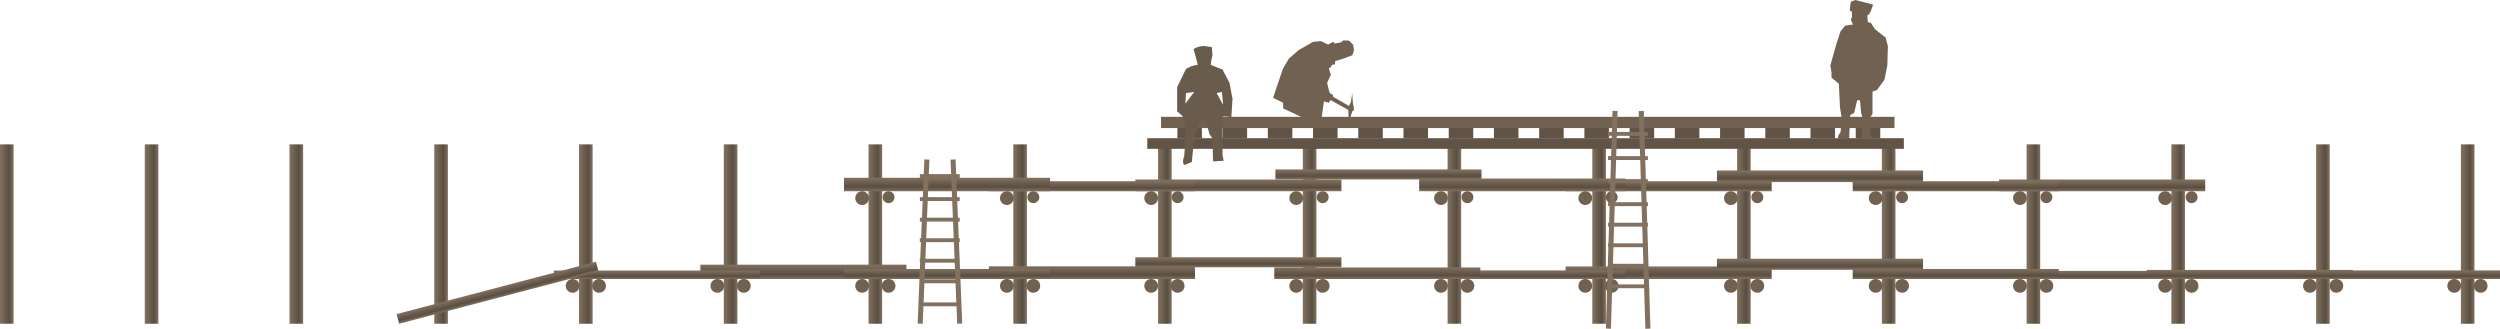 <svg height="343.53" width="2612.03" xmlns="http://www.w3.org/2000/svg" xmlns:xlink="http://www.w3.org/1999/xlink"><linearGradient id="a" gradientUnits="userSpaceOnUse" x2="14.22" y1="244.56" y2="244.56"><stop offset="0" stop-color="#82715f"/><stop offset=".68" stop-color="#594e41"/><stop offset="1" stop-color="#82715f"/></linearGradient><linearGradient id="c" x1="151.24" x2="165.46" xlink:href="#a" y1="244.56" y2="244.56"/><linearGradient id="d" x1="302.49" x2="316.71" xlink:href="#a" y1="244.56" y2="244.56"/><linearGradient id="e" x1="453.73" x2="467.95" xlink:href="#a" y1="244.56" y2="244.56"/><linearGradient id="f" x1="604.98" x2="619.19" xlink:href="#a" y1="244.56" y2="244.56"/><linearGradient id="g" x1="907.46" x2="921.68" xlink:href="#a" y1="244.56" y2="244.56"/><linearGradient id="h" x1="756.22" x2="770.44" xlink:href="#a" y1="244.56" y2="244.56"/><linearGradient id="i" x1="1058.71" x2="1072.93" xlink:href="#a" y1="244.56" y2="244.56"/><linearGradient id="j" x1="1209.95" x2="1224.17" xlink:href="#a" y1="244.56" y2="244.56"/><linearGradient id="k" x1="1512.44" x2="1526.66" xlink:href="#a" y1="244.56" y2="244.56"/><linearGradient id="l" x1="1361.19" x2="1375.41" xlink:href="#a" y1="244.56" y2="244.56"/><linearGradient id="m" x1="1663.68" x2="1677.9" xlink:href="#a" y1="244.56" y2="244.56"/><linearGradient id="n" x1="1814.93" x2="1829.14" xlink:href="#a" y1="244.56" y2="244.56"/><linearGradient id="o" x1="2117.41" x2="2131.63" xlink:href="#a" y1="244.56" y2="244.56"/><linearGradient id="p" x1="1966.17" x2="1980.39" xlink:href="#a" y1="244.56" y2="244.56"/><linearGradient id="q" x1="2419.9" x2="2434.12" xlink:href="#a" y1="244.56" y2="244.56"/><linearGradient id="r" x1="2268.66" x2="2282.88" xlink:href="#a" y1="244.56" y2="244.56"/><linearGradient id="s" x1="2571.14" x2="2585.36" xlink:href="#a" y1="244.56" y2="244.56"/><linearGradient id="t" x1="1293.86" x2="1293.86" xlink:href="#a" y1="187.57" y2="199.81"/><linearGradient id="u" x1="1293.86" x2="1293.86" xlink:href="#a" y1="268.81" y2="279.28"/><linearGradient id="v" x1="1140.87" x2="1140.87" xlink:href="#a" y1="189.35" y2="199.81"/><linearGradient id="w" x1="1140.87" x2="1140.87" xlink:href="#a" y1="278.22" y2="291.49"/><linearGradient id="x" x1="989.47" x2="989.47" xlink:href="#a" y1="185.75" y2="199.81"/><linearGradient id="y" x1="839.42" x2="839.42" xlink:href="#a" y1="276.53" y2="291.49"/><linearGradient id="z" x1="686.43" x2="686.43" xlink:href="#a" y1="282.67" y2="291.49"/><linearGradient id="A" x1="148.43" x2="148.43" xlink:href="#a" y1="715.08" y2="725.55"/><linearGradient id="B" x1="1743.42" x2="1743.42" xlink:href="#a" y1="189.35" y2="199.81"/><linearGradient id="C" x1="1743.42" x2="1743.42" xlink:href="#a" y1="278.38" y2="291.49"/><linearGradient id="D" x1="1590.43" x2="1590.43" xlink:href="#a" y1="186.54" y2="199.81"/><linearGradient id="E" x1="1590.43" x2="1590.43" xlink:href="#a" y1="282.51" y2="291.49"/><linearGradient id="F" x1="1440.22" x2="1440.22" xlink:href="#a" y1="177.03" y2="187.5"/><linearGradient id="G" x1="1439.03" x2="1439.03" xlink:href="#a" y1="279.42" y2="291.49"/><linearGradient id="H" x1="2196.35" x2="2196.35" xlink:href="#a" y1="187.57" y2="199.81"/><linearGradient id="I" x1="2196.35" x2="2196.35" xlink:href="#a" y1="283.03" y2="291.49"/><linearGradient id="J" x1="2350.67" x2="2350.67" xlink:href="#a" y1="282" y2="291.49"/><linearGradient id="K" x1="2504.35" x2="2504.35" xlink:href="#a" y1="282.51" y2="291.49"/><linearGradient id="L" x1="2043.36" x2="2043.36" xlink:href="#a" y1="189.35" y2="199.81"/><linearGradient id="M" x1="2043.36" x2="2043.36" xlink:href="#a" y1="281.03" y2="291.49"/><linearGradient id="N" x1="1901.56" x2="1901.56" xlink:href="#a" y1="178.1" y2="190.21"/><linearGradient id="O" x1="1901.56" x2="1901.56" xlink:href="#a" y1="270.33" y2="281.89"/><linearGradient id="P" x1="989.47" x2="989.47" xlink:href="#a" y1="281.03" y2="291.49"/><linearGradient id="b" gradientUnits="userSpaceOnUse" x1="1354.11" x2="1301.94" y1="643.14" y2="645.26"><stop offset="0" stop-color="#82715f"/><stop offset="1" stop-color="#82715f"/></linearGradient><linearGradient id="Q" x1="634.21" x2="584.04" xlink:href="#b" y1="665.9" y2="667.93"/><path d="M0 150.84h14.22v187.43H0z" fill="url(#a)"/><path d="M151.24 150.84h14.22v187.43h-14.22z" fill="url(#c)"/><path d="M302.49 150.84h14.22v187.43h-14.22z" fill="url(#d)"/><path d="M453.73 150.84h14.22v187.43h-14.22z" fill="url(#e)"/><path d="M604.98 150.84h14.22v187.43h-14.22z" fill="url(#f)"/><path d="M907.46 150.84h14.22v187.43h-14.22z" fill="url(#g)"/><path d="M756.22 150.84h14.22v187.43h-14.22z" fill="url(#h)"/><path d="M1058.71 150.84h14.22v187.43h-14.22z" fill="url(#i)"/><path d="M1209.95 150.84h14.22v187.43h-14.22z" fill="url(#j)"/><path d="M1512.44 150.84h14.22v187.43h-14.22z" fill="url(#k)"/><path d="M1361.19 150.84h14.22v187.43h-14.22z" fill="url(#l)"/><path d="M1663.68 150.84h14.22v187.43h-14.22z" fill="url(#m)"/><path d="M1814.93 150.84h14.22v187.43h-14.22z" fill="url(#n)"/><path d="M2117.41 150.84h14.22v187.43h-14.22z" fill="url(#o)"/><path d="M1966.17 150.84h14.22v187.43h-14.22z" fill="url(#p)"/><path d="M2419.9 150.84h14.22v187.43h-14.22z" fill="url(#q)"/><path d="M2268.66 150.84h14.22v187.43h-14.22z" fill="url(#r)"/><path d="M2571.14 150.84h14.22v187.43h-14.22z" fill="url(#s)"/><path d="M1186.18 187.57h215.35v12.24h-215.35z" fill="url(#t)"/><path d="M1186.18 268.81h215.35v10.47h-215.35z" fill="url(#u)"/><path d="M1033.2 189.35h215.35v10.47H1033.2z" fill="url(#v)"/><path d="M1033.2 278.22h215.35v13.27H1033.2z" fill="url(#w)"/><path d="M881.8 185.75h215.35v14.06H881.8z" fill="url(#x)"/><path d="M731.74 276.53h215.35v14.96H731.74z" fill="url(#y)"/><path d="M578.76 282.67h215.35v8.83H578.76z" fill="url(#z)"/><path d="M40.75 715.08H256.1v10.47H40.75z" fill="url(#A)" transform="rotate(-14.72 -1270.283 -924.62)"/><path d="M1635.75 189.35h215.35v10.47h-215.35z" fill="url(#B)"/><path d="M1635.75 278.38h215.35v13.11h-215.35z" fill="url(#C)"/><path d="M1482.76 186.54h215.35v13.27h-215.35z" fill="url(#D)"/><path d="M1482.76 282.51h215.35v8.98h-215.35z" fill="url(#E)"/><path d="M1332.55 177.03h215.35v10.47h-215.35z" fill="url(#F)"/><path d="M1331.36 279.42h215.35v12.08h-215.35z" fill="url(#G)"/><path d="M2088.67 187.57h215.35v12.24h-215.35z" fill="url(#H)"/><path d="M2088.67 283.03h215.35v8.47h-215.35z" fill="url(#I)"/><path d="M2242.99 282h215.35v9.5h-215.35z" fill="url(#J)"/><path d="M2396.68 282.51h215.35v8.98h-215.35z" fill="url(#K)"/><path d="M1935.69 189.35h215.35v10.47h-215.35z" fill="url(#L)"/><path d="M1935.69 281.03h215.35v10.47h-215.35z" fill="url(#M)"/><path d="M1793.89 178.1h215.35v12.12h-215.35z" fill="url(#N)"/><path d="M1793.89 270.33h215.35v11.56h-215.35z" fill="url(#O)"/><g fill="#706151"><circle cx="1202.76" cy="207" r="7.19"/><circle cx="1230.39" cy="298.68" r="7.19"/><circle cx="1202.76" cy="298.68" r="7.19"/><circle cx="1230.39" cy="206.04" r="6.22"/><circle cx="1052" cy="207" r="7.19"/><circle cx="1079.63" cy="298.68" r="7.19"/><circle cx="1052" cy="298.68" r="7.19"/><circle cx="1079.63" cy="206.04" r="6.22"/><circle cx="900.76" cy="207" r="7.19"/><circle cx="928.39" cy="298.68" r="7.19"/><circle cx="900.76" cy="298.68" r="7.19"/><circle cx="928.39" cy="206.04" r="6.22"/><circle cx="1656.32" cy="207" r="7.19"/><circle cx="1683.95" cy="298.68" r="7.19"/><circle cx="1656.32" cy="298.68" r="7.19"/><circle cx="1683.95" cy="206.04" r="6.22"/><circle cx="1505.56" cy="207" r="7.19"/><circle cx="1533.19" cy="298.68" r="7.19"/><circle cx="1505.56" cy="298.68" r="7.19"/><circle cx="1533.19" cy="206.04" r="6.22"/><circle cx="1354.32" cy="207" r="7.19"/><circle cx="1381.95" cy="298.68" r="7.19"/><circle cx="1354.32" cy="298.68" r="7.19"/><circle cx="1381.95" cy="206.04" r="6.22"/><circle cx="2110.47" cy="207" r="7.19"/><circle cx="2138.1" cy="298.68" r="7.19"/><circle cx="2110.47" cy="298.68" r="7.19"/><circle cx="2138.1" cy="206.04" r="6.22"/><circle cx="1959.71" cy="207" r="7.19"/><circle cx="1987.33" cy="298.68" r="7.19"/><circle cx="1959.71" cy="298.68" r="7.19"/><circle cx="1987.33" cy="206.04" r="6.22"/><circle cx="1808.46" cy="207" r="7.19"/><circle cx="1836.09" cy="298.68" r="7.19"/><circle cx="1808.46" cy="298.68" r="7.19"/><circle cx="1836.09" cy="206.04" r="6.22"/><circle cx="2591.83" cy="298.68" r="7.19"/><circle cx="2564.2" cy="298.68" r="7.19"/><circle cx="2441.06" cy="298.68" r="7.19"/><circle cx="2413.44" cy="298.68" r="7.19"/><circle cx="2262.19" cy="207" r="7.19"/><circle cx="2289.82" cy="298.68" r="7.19"/><circle cx="2262.19" cy="298.68" r="7.19"/><circle cx="2289.82" cy="206.04" r="6.22"/><circle cx="777.14" cy="298.68" r="7.19"/><circle cx="749.51" cy="298.68" r="7.19"/><circle cx="625.9" cy="298.68" r="7.19"/><circle cx="598.27" cy="298.68" r="7.19"/></g><path d="M881.8 281.03h215.35v10.47H881.8z" fill="url(#P)"/><path d="M1198.71 144.4h790.47v11.11h-790.47z" fill="#615446"/><path d="M1324.62 133.43h25.63v11.2h-25.63zm-47.25 0H1303v11.2h-25.63zm141.76 0h25.63v11.2h-25.63zm-189.01 0h25.63v11.2h-25.63zm141.76 0h25.63v11.2h-25.63zm94.5 0h25.63v11.2h-25.63zm141.75 0h25.63v11.2h-25.63zm-94.5 0h25.63v11.2h-25.63zm47.25 0h25.63v11.2h-25.63zm94.51 0h25.63v11.2h-25.63zm141.75 0h25.63v11.2h-25.63zm-94.5 0h25.63v11.2h-25.63zm47.25 0h25.63v11.2h-25.63zm94.5 0h25.63v11.2h-25.63zm94.5 0h25.63v11.2h-25.63zm-47.25 0h25.63v11.2h-25.63z" fill="#615446"/><path d="M1213.07 122.07h766.33v11.72h-766.33z" fill="#706151"/><path d="M1347.75 758l5.28-.29-2.6-85.26v-3.79h-.12l-.53-17.39h.65v-4.07h-.77l-.53-17.38h1.3v-4.07H1349l-.61-20h2v-4.08h-2.16l-.61-20h2.77v-4.08h-2.9l-.65-21.16h3.55v-4.13h-3.67l-.67-22.09-5.29.29.67 21.8h-23.4l.66-21.8-5.28-.29-.68 22.09h-4v4.07h3.88l-.65 21.16h-3.23v4.08h3.11l-.62 20h-2.49v4.08h2.37l-.61 20h-1.76v4.07h1.63l-.53 17.38h-1.1v4.07h1l-.53 17.39h-.45v4.07h.32l-2.59 85 5.28.29 1.3-42.36h33.37zm-29.81-201.61h23.65l.65 21.16h-24.94zm-.77 25.24h25.19l.61 20h-26.41zm-.74 24.11h26.67l.61 20h-27.89zm-.73 24.08h28.13l.53 17.38h-29.19zm-.66 21.45h29.45l.53 17.39h-30.51zm30.1 21.46l.53 17.38h-31.81l.53-17.38zm-31.94 38.84l.53-17.38h32.07l.53 17.38z" fill="url(#b)" transform="translate(371.36 -414.45)"/><path d="M628.71 752.67l5.29-.21-2.61-64.28v-3.39h-.13l-.71-17.39h.84v-4.07h-1l-.71-17.33h1.71v-4.07h-1.87l-.71-17.39h2.58v-4.07h-2.74l-.81-20h3.55v-4.07h-3.72l-.62-15.4-5.29.22.62 15.16h-23.3l.62-15.16-5.29-.22-.62 15.38h-4.06v4.07h3.89l-.81 20h-3.08v4.07h2.92l-.71 17.39h-2.21V646h2l-.71 17.38h-1.34v4.07h1.18l-.71 17.39h-.47v4.07h.32l-2.58 63.6 5.29.21.74-18.25H628zm-29.79-152.26h23.62l.81 20h-25.24zm-1 24.08h25.58l.7 17.39h-27zm-.85 21.51h27.32l.7 17.38h-28.72zm-.87 21.45h29.06l.7 17.39H595.5zm-.87 21.46h30.8l.7 17.38h-32.2zm-1.68 41.49l.81-20H627l.81 20z" fill="url(#Q)" transform="translate(371.36 -414.45)"/><path d="M1951.55 23.2l-.59-7.14c3 0 6-11.3 6-11.3L1938.52 0l-4.76 1.78-1.19 8.93 2.38 1.78v5.35l-1.19 3 2.38 4.76-8.33 1.19-4.76 5.95-4.16 12.49-6.55 23.2 1.19 6.54v6l7.73 6.54 1.19 25 1.79 10.71-1.19 14.87s-4.16 5.35-2.38 6.54 11.3.6 11.3.6l1.19-25 4.17-2.38 3-13.08h3l1.19 13.08 1.19 4.17-.59 23.2 11.9.59-3-6.54v-16.72l2.38-3.57v-23.2l4.76-1.78 7.73-10.71 3-14.87.59-20.23-2.38-8.92-11.3-8.92-4.16-6.55z" fill="#706151"/><path d="M1284.68 86.77l-7.39-14.16-8-3.08-4.31-1.84a57.22 57.22 0 011.85-9.85l-.62-8.62-8.62-1.23s-8 .62-10.46 3.69l3.08 11.08 1.23 4.93-6.16 1.23-6.15 3.07-9.23 19.08v25.24l5.54 4.92 3.07 9.24v16.62l-1.23 16s-3.08 8 .62 9.23l7.38-3.08 1.85-20.31 1.85-8.62 5.54-14.15 5.54.61 3.69 13.54 3.08 4.31.61 24 11.08-.62-1.23-6.15v-39.38c0-1.85 9.23 0 9.23 0l1.23-19.09zm-46.17 21.54l.62-11.08 8.62-1.23zm32.62-11.08l5.54-1.23 1.24 13.55z" fill="#695c4c"/><path d="M1414.57 52.44s-1 5.14-2 5.4-8 3.08-8 3.08l-4.88 1.54-4.62 1.28-.26 3.59-2.82.26-2.31 3.34-1.29.26 2.06 6.93-3.85 8.47 1.79 7.7 1.29 3.34 2.82 1.28.51 2.31 16.43 9.5 2.06-4.36 1.28-9.24.77 11 .77 3.33.26 4.11-1.54.26-3.85 12.32-.52-13.35-18.53-10.24-1.8 2.83-5.09-1.51-2.31 16.44-8.22 1-1.28 5.14 1.8 2h-13.35l-.26-8.21-19-9v-5.9l-10.53-5.14 10.26-30.32 6.17-10.53 10.26-9 15.15-8.66 8-.77 7.7 3.59 5.39-2.82 1.29 1.79 6.93-1.28 2.31-2 5.9.25 4.37 4.37z" fill="#706151"/></svg>